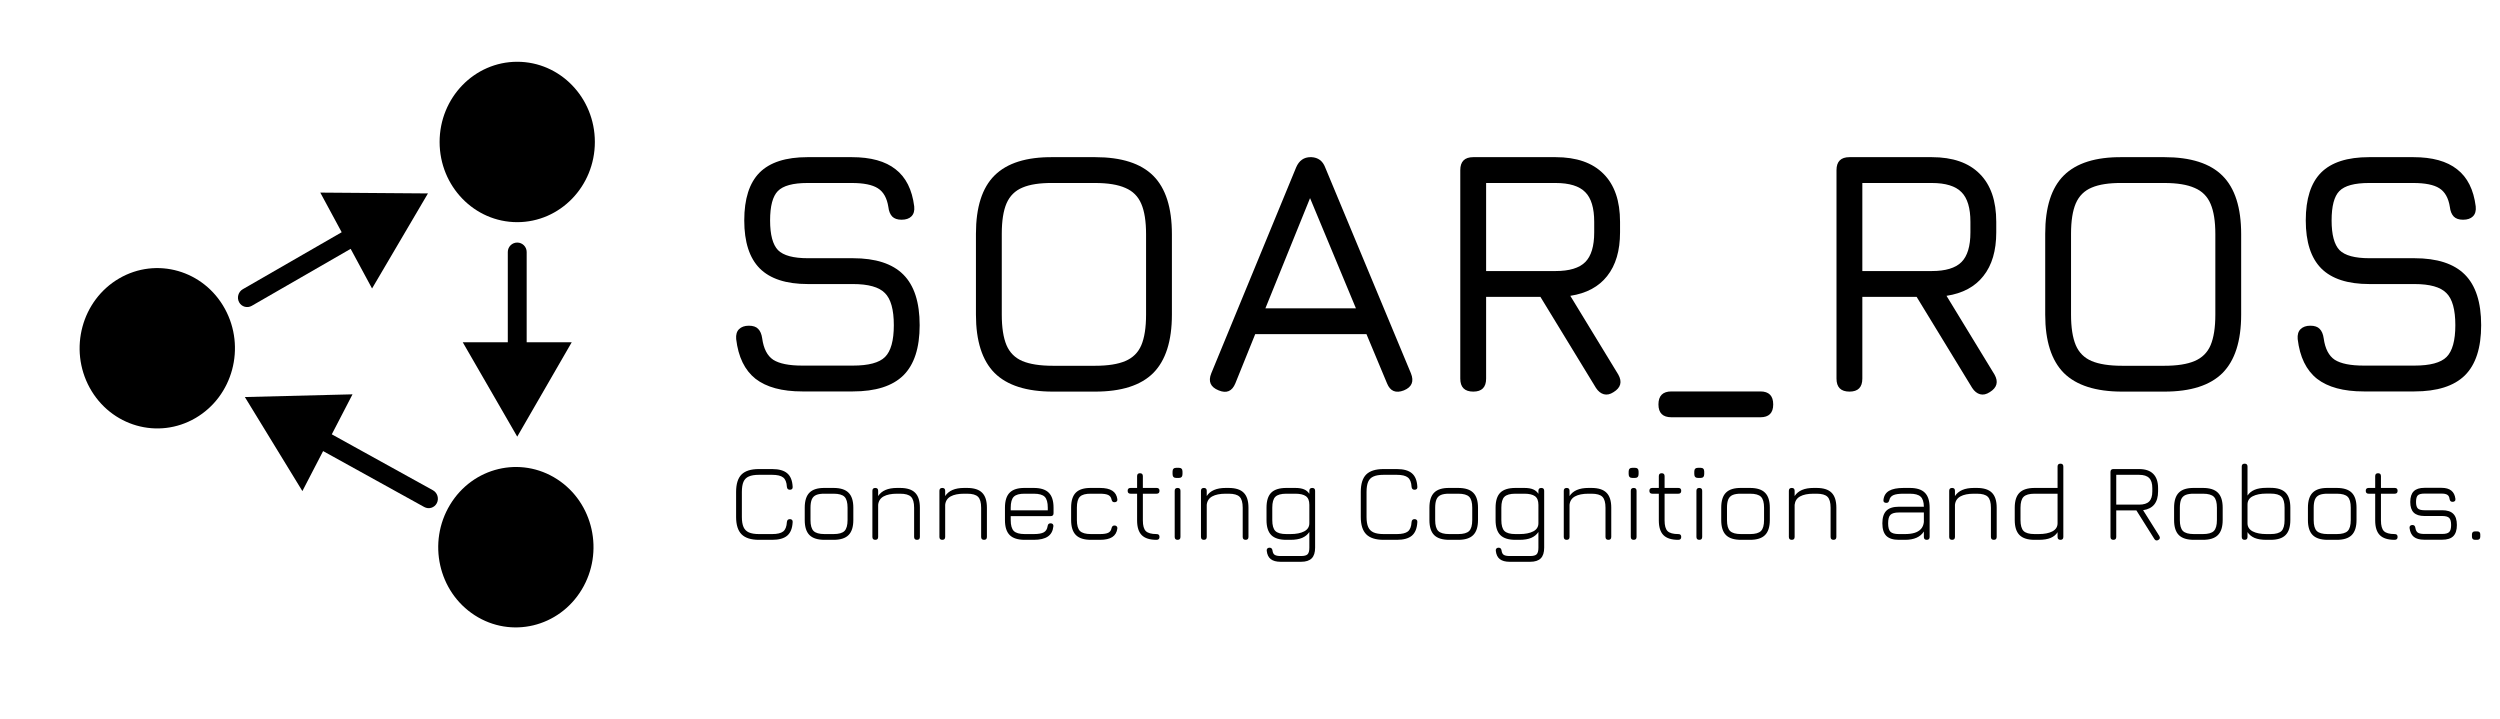 <svg width="1457" height="419" viewBox="0 0 1457 419" fill="none" xmlns="http://www.w3.org/2000/svg">
<path d="M247.23 295.477C249.888 296.947 253.176 295.952 254.573 293.255C255.971 290.558 254.949 287.18 252.29 285.71L247.23 295.477ZM142.707 231.392L176.228 286.203L205.446 229.814L142.707 231.392ZM252.29 285.71L188.555 250.463L183.494 260.23L247.23 295.477L252.29 285.71Z" fill="black"/>
<ellipse cx="46.322" cy="45.666" rx="46.322" ry="45.666" transform="matrix(-0.518 0.856 -0.84 -0.542 363 304.009)" fill="black"/>
<ellipse cx="301.444" cy="82.738" rx="45.241" ry="46.738" fill="black"/>
<path d="M306.945 146.866C306.945 143.828 304.482 141.366 301.445 141.366C298.407 141.366 295.945 143.828 295.945 146.866H306.945ZM301.445 254.471L333.199 199.471H269.69L301.445 254.471ZM295.945 146.866V204.971H306.945V146.866H295.945Z" fill="black"/>
<ellipse cx="46.38" cy="45.608" rx="46.38" ry="45.608" transform="matrix(-0.48 -0.877 0.864 -0.504 74.522 266.628)" fill="black"/>
<path d="M141.503 168.555C138.871 170.072 137.907 173.468 139.35 176.141C140.793 178.814 144.096 179.751 146.728 178.235L141.503 168.555ZM249.404 112.728L186.664 112.245L216.834 168.129L249.404 112.728ZM146.728 178.235L209.127 142.281L203.902 132.601L141.503 168.555L146.728 178.235Z" fill="black"/>
<path d="M1377.6 228.127C1365.79 228.127 1356.71 225.669 1350.36 220.752C1344.07 215.767 1340.32 208.051 1339.09 197.604C1338.89 195.077 1339.43 193.165 1340.73 191.868C1342.09 190.502 1344.01 189.819 1346.46 189.819C1348.92 189.819 1350.73 190.434 1351.89 191.663C1353.12 192.892 1353.91 194.736 1354.25 197.194C1355.07 203.203 1357.22 207.368 1360.7 209.69C1364.25 211.943 1369.89 213.07 1377.6 213.07H1407.1C1416.25 213.07 1422.5 211.397 1425.85 208.051C1429.26 204.637 1430.97 198.457 1430.97 189.512C1430.97 180.43 1429.23 174.182 1425.74 170.767C1422.33 167.285 1416.12 165.544 1407.1 165.544H1380.88C1368.25 165.544 1358.89 162.505 1352.82 156.428C1346.81 150.35 1343.8 141.029 1343.8 128.465C1343.8 115.9 1346.77 106.613 1352.71 100.604C1358.72 94.595 1368.04 91.591 1380.68 91.591H1406.49C1417.55 91.591 1426.05 93.947 1431.99 98.658C1438 103.302 1441.62 110.506 1442.85 120.271C1443.12 122.797 1442.58 124.743 1441.21 126.109C1439.91 127.406 1438 128.055 1435.47 128.055C1433.08 128.055 1431.28 127.44 1430.05 126.211C1428.82 124.914 1428.07 123.07 1427.79 120.68C1426.97 115.422 1424.92 111.769 1421.65 109.72C1418.44 107.672 1413.38 106.648 1406.49 106.648H1380.68C1372.21 106.648 1366.44 108.218 1363.37 111.359C1360.36 114.432 1358.86 120.134 1358.86 128.465C1358.86 136.796 1360.4 142.566 1363.47 145.775C1366.61 148.916 1372.41 150.487 1380.88 150.487H1407.1C1420.35 150.487 1430.15 153.662 1436.5 160.013C1442.85 166.363 1446.02 176.196 1446.02 189.512C1446.02 202.759 1442.85 212.524 1436.5 218.806C1430.15 225.02 1420.35 228.127 1407.1 228.127H1377.6Z" fill="black"/>
<path d="M1236.81 228.23C1221.45 228.23 1210.11 224.61 1202.8 217.372C1195.57 210.066 1191.95 198.73 1191.95 183.366V136.249C1191.95 120.749 1195.57 109.413 1202.8 102.243C1210.11 95.005 1221.41 91.454 1236.71 91.591H1261.39C1276.76 91.591 1288.06 95.21 1295.3 102.448C1302.54 109.686 1306.15 121.022 1306.15 136.454V183.366C1306.15 198.73 1302.54 210.066 1295.3 217.372C1288.06 224.61 1276.76 228.23 1261.39 228.23H1236.81ZM1236.81 213.173H1261.39C1268.84 213.173 1274.71 212.251 1279.01 210.407C1283.38 208.563 1286.49 205.491 1288.33 201.189C1290.18 196.818 1291.1 190.878 1291.1 183.366V136.454C1291.1 129.011 1290.18 123.139 1288.33 118.837C1286.49 114.466 1283.38 111.359 1279.01 109.516C1274.71 107.604 1268.84 106.648 1261.39 106.648H1236.71C1229.27 106.579 1223.39 107.467 1219.09 109.311C1214.79 111.086 1211.68 114.159 1209.77 118.529C1207.93 122.831 1207 128.738 1207 136.249V183.366C1207 190.878 1207.93 196.818 1209.77 201.189C1211.61 205.491 1214.69 208.563 1218.99 210.407C1223.36 212.251 1229.3 213.173 1236.81 213.173Z" fill="black"/>
<path d="M1159.63 228.537C1157.65 229.834 1155.77 230.244 1154 229.766C1152.22 229.288 1150.68 228.059 1149.39 226.079L1117.02 173.021H1085.37V220.65C1085.37 225.703 1082.88 228.229 1077.89 228.229C1072.84 228.229 1070.31 225.703 1070.31 220.65V99.17C1070.31 94.117 1072.84 91.591 1077.89 91.591H1125.83C1138.05 91.591 1147.37 94.834 1153.79 101.321C1160.21 107.74 1163.42 117.061 1163.42 129.284V135.43C1163.42 146.082 1160.93 154.55 1155.94 160.832C1151.03 167.114 1143.86 170.972 1134.43 172.406L1162.4 218.294C1164.79 222.528 1163.86 225.942 1159.63 228.537ZM1085.37 157.964H1125.83C1133.89 157.964 1139.66 156.223 1143.14 152.74C1146.62 149.258 1148.36 143.488 1148.36 135.43V129.284C1148.36 121.227 1146.62 115.456 1143.14 111.974C1139.66 108.423 1133.89 106.648 1125.83 106.648H1085.37V157.964Z" fill="black"/>
<path d="M974.122 243.184C969.069 243.184 966.542 240.691 966.542 235.707C966.542 230.654 969.069 228.127 974.122 228.127H1025.95C1030.93 228.127 1033.43 230.654 1033.43 235.707C1033.43 240.691 1030.93 243.184 1025.95 243.184H974.122Z" fill="black"/>
<path d="M940.37 228.537C938.39 229.834 936.512 230.244 934.736 229.766C932.961 229.288 931.424 228.059 930.127 226.079L897.76 173.021H866.11V220.65C866.11 225.703 863.617 228.229 858.632 228.229C853.579 228.229 851.053 225.703 851.053 220.65V99.17C851.053 94.117 853.579 91.591 858.632 91.591H906.569C918.792 91.591 928.113 94.834 934.531 101.321C940.95 107.74 944.16 117.061 944.16 129.284V135.43C944.16 146.082 941.667 154.55 936.682 160.832C931.766 167.114 924.596 170.972 915.173 172.406L943.135 218.294C945.525 222.528 944.603 225.942 940.37 228.537ZM866.11 157.964H906.569C914.626 157.964 920.396 156.223 923.879 152.74C927.361 149.258 929.103 143.488 929.103 135.43V129.284C929.103 121.227 927.361 115.456 923.879 111.974C920.396 108.423 914.626 106.648 906.569 106.648H866.11V157.964Z" fill="black"/>
<path d="M710.232 227.512C705.453 225.6 704.019 222.289 705.931 217.577L755.403 97.531C757.11 93.571 759.91 91.591 763.802 91.591H764.314C768.207 91.796 770.87 93.776 772.304 97.531L822.289 217.577C824.201 222.289 822.835 225.6 818.191 227.512C813.48 229.356 810.202 227.99 808.358 223.415L796.374 194.736H731.537L719.963 223.415C718.051 228.059 714.808 229.424 710.232 227.512ZM737.478 179.679H790.229L763.495 115.456L737.478 179.679Z" fill="black"/>
<path d="M613.641 228.23C598.277 228.23 586.942 224.61 579.635 217.372C572.397 210.066 568.778 198.73 568.778 183.366V136.249C568.778 120.749 572.397 109.413 579.635 102.243C586.942 95.005 598.243 91.454 613.539 91.591H638.224C653.588 91.591 664.889 95.21 672.127 102.448C679.366 109.686 682.985 121.022 682.985 136.454V183.366C682.985 198.73 679.366 210.066 672.127 217.372C664.889 224.61 653.588 228.23 638.224 228.23H613.641ZM613.641 213.173H638.224C645.667 213.173 651.539 212.251 655.841 210.407C660.212 208.563 663.319 205.491 665.162 201.189C667.006 196.818 667.928 190.878 667.928 183.366V136.454C667.928 129.011 667.006 123.139 665.162 118.837C663.319 114.466 660.212 111.359 655.841 109.516C651.539 107.604 645.667 106.648 638.224 106.648H613.539C606.096 106.579 600.223 107.467 595.921 109.311C591.619 111.086 588.512 114.159 586.6 118.529C584.756 122.831 583.835 128.738 583.835 136.249V183.366C583.835 190.878 584.756 196.818 586.6 201.189C588.444 205.491 591.517 208.563 595.819 210.407C600.189 212.251 606.13 213.173 613.641 213.173Z" fill="black"/>
<path d="M467.555 228.127C455.742 228.127 446.66 225.669 440.309 220.752C434.027 215.767 430.271 208.051 429.042 197.604C428.837 195.077 429.384 193.165 430.681 191.868C432.047 190.502 433.959 189.819 436.417 189.819C438.875 189.819 440.685 190.434 441.846 191.663C443.075 192.892 443.86 194.736 444.202 197.194C445.021 203.203 447.172 207.368 450.655 209.69C454.205 211.944 459.839 213.07 467.555 213.07H497.054C506.205 213.07 512.453 211.397 515.799 208.051C519.213 204.637 520.92 198.457 520.92 189.512C520.92 180.43 519.179 174.182 515.696 170.768C512.282 167.285 506.068 165.544 497.054 165.544H470.833C458.2 165.544 448.845 162.505 442.768 156.428C436.758 150.35 433.754 141.029 433.754 128.465C433.754 115.9 436.724 106.614 442.665 100.604C448.674 94.595 457.995 91.591 470.628 91.591H496.44C507.502 91.591 516.004 93.947 521.944 98.658C527.953 103.302 531.573 110.506 532.802 120.271C533.075 122.797 532.529 124.743 531.163 126.109C529.865 127.406 527.953 128.055 525.427 128.055C523.037 128.055 521.227 127.441 519.998 126.211C518.769 124.914 518.018 123.07 517.745 120.68C516.925 115.422 514.877 111.769 511.599 109.721C508.39 107.672 503.337 106.648 496.44 106.648H470.628C462.161 106.648 456.391 108.218 453.318 111.359C450.313 114.432 448.811 120.134 448.811 128.465C448.811 136.796 450.347 142.566 453.42 145.775C456.561 148.916 462.365 150.487 470.833 150.487H497.054C510.302 150.487 520.101 153.662 526.451 160.013C532.802 166.363 535.977 176.196 535.977 189.512C535.977 202.759 532.802 212.524 526.451 218.806C520.101 225.02 510.302 228.127 497.054 228.127H467.555Z" fill="black"/>
<path d="M1442.5 314.613C1441.27 314.613 1440.65 313.984 1440.65 312.725V311.509C1440.65 310.293 1441.27 309.685 1442.5 309.685H1443.69C1444.9 309.685 1445.51 310.293 1445.51 311.509V312.725C1445.51 313.984 1444.9 314.613 1443.69 314.613H1442.5Z" fill="black"/>
<path d="M1412.8 314.549C1410.18 314.549 1408.17 313.994 1406.78 312.885C1405.4 311.754 1404.57 310.037 1404.29 307.733C1404.22 307.178 1404.34 306.752 1404.64 306.453C1404.94 306.133 1405.38 305.973 1405.95 305.973C1406.49 305.973 1406.88 306.112 1407.14 306.389C1407.41 306.666 1407.6 307.082 1407.68 307.637C1407.87 308.96 1408.35 309.888 1409.12 310.421C1409.91 310.933 1411.14 311.189 1412.8 311.189H1423.3C1425.28 311.189 1426.65 310.816 1427.39 310.069C1428.14 309.322 1428.51 307.957 1428.51 305.973C1428.51 303.968 1428.14 302.592 1427.39 301.845C1426.65 301.098 1425.28 300.725 1423.3 300.725H1412.93C1410.16 300.725 1408.09 300.064 1406.72 298.741C1405.38 297.397 1404.7 295.338 1404.7 292.565C1404.7 289.728 1405.38 287.648 1406.72 286.325C1408.06 284.981 1410.13 284.309 1412.93 284.309H1422.98C1427.8 284.309 1430.48 286.442 1431.01 290.709C1431.09 291.264 1430.98 291.701 1430.66 292.021C1430.36 292.32 1429.93 292.469 1429.38 292.469C1428.84 292.469 1428.44 292.33 1428.16 292.053C1427.9 291.776 1427.72 291.37 1427.62 290.837C1427.47 289.642 1427.03 288.821 1426.3 288.373C1425.6 287.904 1424.49 287.669 1422.98 287.669H1412.93C1411.07 287.669 1409.79 288.01 1409.09 288.693C1408.41 289.376 1408.06 290.666 1408.06 292.565C1408.06 294.378 1408.42 295.637 1409.12 296.341C1409.82 297.024 1411.09 297.365 1412.93 297.365H1423.3C1426.24 297.365 1428.41 298.069 1429.79 299.477C1431.18 300.864 1431.87 303.029 1431.87 305.973C1431.87 308.896 1431.18 311.061 1429.79 312.469C1428.41 313.856 1426.24 314.549 1423.3 314.549H1412.8Z" fill="black"/>
<path d="M1395.59 314.613C1391.67 314.613 1388.8 313.706 1386.98 311.893C1385.17 310.08 1384.26 307.221 1384.26 303.317V287.733H1380.46C1379.32 287.733 1378.76 287.168 1378.76 286.037C1378.76 284.928 1379.32 284.373 1380.46 284.373H1384.26V277.493C1384.26 276.362 1384.82 275.797 1385.93 275.797C1387.06 275.797 1387.62 276.362 1387.62 277.493V284.373H1395.66C1396.76 284.373 1397.32 284.928 1397.32 286.037C1397.32 287.168 1396.76 287.733 1395.66 287.733H1387.62V303.317C1387.62 306.304 1388.2 308.373 1389.35 309.525C1390.52 310.677 1392.6 311.253 1395.59 311.253C1396.21 311.253 1396.65 311.392 1396.9 311.669C1397.18 311.946 1397.32 312.362 1397.32 312.917C1397.32 314.048 1396.74 314.613 1395.59 314.613Z" fill="black"/>
<path d="M1356.61 314.613C1352.63 314.613 1349.7 313.696 1347.85 311.861C1345.99 310.005 1345.06 307.093 1345.06 303.125V295.893C1345.06 291.861 1345.99 288.928 1347.85 287.093C1349.7 285.237 1352.63 284.33 1356.61 284.373H1361.86C1365.85 284.373 1368.76 285.301 1370.6 287.157C1372.45 288.992 1373.38 291.904 1373.38 295.893V303.061C1373.38 307.05 1372.45 309.973 1370.6 311.829C1368.76 313.685 1365.85 314.613 1361.86 314.613H1356.61ZM1348.42 303.125C1348.42 306.133 1349.02 308.245 1350.21 309.461C1351.43 310.656 1353.56 311.253 1356.61 311.253H1361.86C1364.91 311.253 1367.04 310.656 1368.23 309.461C1369.43 308.245 1370.02 306.112 1370.02 303.061V295.893C1370.02 292.842 1369.43 290.72 1368.23 289.525C1367.04 288.33 1364.91 287.733 1361.86 287.733H1356.61C1354.57 287.712 1352.95 287.957 1351.75 288.469C1350.56 288.981 1349.7 289.834 1349.19 291.029C1348.68 292.224 1348.42 293.845 1348.42 295.893V303.125Z" fill="black"/>
<path d="M1308.19 314.613C1307.05 314.613 1306.49 314.048 1306.49 312.917V271.893C1306.49 270.784 1307.05 270.229 1308.19 270.229C1309.29 270.229 1309.85 270.784 1309.85 271.893V288.821C1310.81 287.349 1312.17 286.229 1313.95 285.461C1315.74 284.693 1318.04 284.309 1320.86 284.309H1323.29C1327.28 284.309 1330.19 285.237 1332.03 287.093C1333.88 288.949 1334.81 291.872 1334.81 295.861V303.061C1334.81 307.05 1333.88 309.973 1332.03 311.829C1330.19 313.685 1327.28 314.613 1323.29 314.613H1320.86C1318.04 314.613 1315.74 314.24 1313.95 313.493C1312.17 312.725 1310.81 311.594 1309.85 310.101V312.917C1309.85 314.048 1309.29 314.613 1308.19 314.613ZM1320.86 311.253H1323.29C1326.34 311.253 1328.46 310.656 1329.66 309.461C1330.85 308.245 1331.45 306.112 1331.45 303.061V295.861C1331.45 292.81 1330.84 290.688 1329.63 289.493C1328.43 288.277 1326.32 287.669 1323.29 287.669H1320.86C1317.53 287.669 1314.86 288.192 1312.86 289.237C1310.85 290.282 1309.85 291.872 1309.85 294.005V305.045C1309.89 307.114 1310.92 308.672 1312.92 309.717C1314.93 310.741 1317.57 311.253 1320.86 311.253Z" fill="black"/>
<path d="M1278.61 314.613C1274.63 314.613 1271.7 313.696 1269.85 311.861C1267.99 310.005 1267.06 307.093 1267.06 303.125V295.893C1267.06 291.861 1267.99 288.928 1269.85 287.093C1271.7 285.237 1274.63 284.33 1278.61 284.373H1283.86C1287.85 284.373 1290.76 285.301 1292.6 287.157C1294.45 288.992 1295.38 291.904 1295.38 295.893V303.061C1295.38 307.05 1294.45 309.973 1292.6 311.829C1290.76 313.685 1287.85 314.613 1283.86 314.613H1278.61ZM1270.42 303.125C1270.42 306.133 1271.02 308.245 1272.21 309.461C1273.43 310.656 1275.56 311.253 1278.61 311.253H1283.86C1286.91 311.253 1289.04 310.656 1290.23 309.461C1291.43 308.245 1292.02 306.112 1292.02 303.061V295.893C1292.02 292.842 1291.43 290.72 1290.23 289.525C1289.04 288.33 1286.91 287.733 1283.86 287.733H1278.61C1276.57 287.712 1274.95 287.957 1273.75 288.469C1272.56 288.981 1271.7 289.834 1271.19 291.029C1270.68 292.224 1270.42 293.845 1270.42 295.893V303.125Z" fill="black"/>
<path d="M1257.89 314.677C1257.42 314.954 1257 315.05 1256.61 314.965C1256.23 314.88 1255.89 314.613 1255.59 314.165L1245.09 297.461H1233.35V312.917C1233.35 314.048 1232.79 314.613 1231.69 314.613C1230.55 314.613 1229.99 314.048 1229.99 312.917V275.061C1229.99 273.93 1230.55 273.365 1231.69 273.365H1246.66C1250.31 273.365 1253.06 274.304 1254.92 276.181C1256.79 278.058 1257.73 280.821 1257.73 284.469V286.389C1257.73 289.61 1257 292.138 1255.53 293.973C1254.05 295.808 1251.88 296.928 1249 297.333L1258.44 312.373C1259.03 313.354 1258.85 314.122 1257.89 314.677ZM1233.35 294.101H1246.66C1249.35 294.101 1251.3 293.493 1252.52 292.277C1253.75 291.04 1254.37 289.077 1254.37 286.389V284.469C1254.37 281.76 1253.75 279.797 1252.52 278.581C1251.3 277.344 1249.35 276.725 1246.66 276.725H1233.35V294.101Z" fill="black"/>
<path d="M1185.74 314.613C1181.75 314.613 1178.83 313.685 1176.97 311.829C1175.12 309.973 1174.19 307.05 1174.19 303.061V295.893C1174.19 291.904 1175.12 288.992 1176.97 287.157C1178.83 285.301 1181.75 284.373 1185.74 284.373H1199.15V271.893C1199.15 270.784 1199.71 270.229 1200.84 270.229C1201.95 270.229 1202.51 270.784 1202.51 271.893V312.917C1202.51 314.048 1201.95 314.613 1200.84 314.613C1199.71 314.613 1199.15 314.048 1199.15 312.917V310.165C1198.23 311.637 1196.89 312.746 1195.12 313.493C1193.35 314.24 1191.03 314.613 1188.17 314.613H1185.74ZM1185.74 311.253H1188.17C1191.5 311.253 1194.16 310.73 1196.14 309.685C1198.15 308.618 1199.15 307.029 1199.15 304.917V287.733H1185.74C1182.69 287.733 1180.56 288.341 1179.34 289.557C1178.15 290.752 1177.55 292.864 1177.55 295.893V303.061C1177.55 306.112 1178.15 308.245 1179.34 309.461C1180.56 310.656 1182.69 311.253 1185.74 311.253Z" fill="black"/>
<path d="M1137.69 314.613C1136.55 314.613 1135.99 314.048 1135.99 312.917V286.037C1135.99 284.928 1136.55 284.373 1137.69 284.373C1138.79 284.373 1139.35 284.928 1139.35 286.037V289.109C1141.38 285.952 1145.05 284.373 1150.36 284.373H1152.15C1156.14 284.373 1159.05 285.301 1160.89 287.157C1162.74 288.992 1163.67 291.904 1163.67 295.893V312.917C1163.67 314.048 1163.11 314.613 1162.01 314.613C1160.87 314.613 1160.31 314.048 1160.31 312.917V295.893C1160.31 292.842 1159.7 290.72 1158.49 289.525C1157.29 288.33 1155.18 287.733 1152.15 287.733H1150.36C1147.05 287.733 1144.45 288.256 1142.55 289.301C1140.65 290.346 1139.58 291.978 1139.35 294.197V312.917C1139.35 314.048 1138.79 314.613 1137.69 314.613Z" fill="black"/>
<path d="M1106.67 314.613C1103.34 314.613 1100.9 313.845 1099.34 312.309C1097.8 310.752 1097.04 308.309 1097.04 304.981C1097.04 301.653 1097.82 299.21 1099.37 297.653C1100.93 296.096 1103.36 295.317 1106.67 295.317H1121.23C1121.19 292.501 1120.55 290.538 1119.31 289.429C1118.09 288.298 1116.01 287.733 1113.07 287.733H1109.36C1106.65 287.733 1104.66 288.021 1103.4 288.597C1102.15 289.173 1101.37 290.154 1101.07 291.541C1100.92 292.074 1100.72 292.469 1100.46 292.725C1100.23 292.96 1099.84 293.077 1099.31 293.077C1098.75 293.077 1098.32 292.928 1098 292.629C1097.7 292.309 1097.59 291.882 1097.68 291.349C1097.95 288.917 1099.05 287.146 1100.97 286.037C1102.91 284.928 1105.71 284.373 1109.36 284.373H1113.07C1117.06 284.373 1119.97 285.301 1121.8 287.157C1123.66 288.992 1124.59 291.904 1124.59 295.893V312.917C1124.59 314.048 1124.03 314.613 1122.92 314.613C1121.79 314.613 1121.23 314.048 1121.23 312.917V309.749C1119.18 312.992 1115.52 314.613 1110.25 314.613H1106.67ZM1106.67 311.253H1110.25C1112.32 311.253 1114.14 311.029 1115.69 310.581C1117.27 310.112 1118.54 309.365 1119.5 308.341C1120.46 307.317 1121.04 305.952 1121.23 304.245V298.677H1106.67C1104.3 298.677 1102.66 299.136 1101.74 300.053C1100.84 300.949 1100.4 302.592 1100.4 304.981C1100.4 307.349 1100.84 308.992 1101.74 309.909C1102.66 310.805 1104.3 311.253 1106.67 311.253Z" fill="black"/>
<path d="M1044.25 314.613C1043.12 314.613 1042.55 314.048 1042.55 312.917V286.037C1042.55 284.928 1043.12 284.373 1044.25 284.373C1045.36 284.373 1045.91 284.928 1045.91 286.037V289.109C1047.94 285.952 1051.61 284.373 1056.92 284.373H1058.71C1062.7 284.373 1065.61 285.301 1067.45 287.157C1069.3 288.992 1070.23 291.904 1070.23 295.893V312.917C1070.23 314.048 1069.68 314.613 1068.57 314.613C1067.44 314.613 1066.87 314.048 1066.87 312.917V295.893C1066.87 292.842 1066.26 290.72 1065.05 289.525C1063.85 288.33 1061.74 287.733 1058.71 287.733H1056.92C1053.61 287.733 1051.01 288.256 1049.11 289.301C1047.21 290.346 1046.15 291.978 1045.91 294.197V312.917C1045.91 314.048 1045.36 314.613 1044.25 314.613Z" fill="black"/>
<path d="M1014.68 314.613C1010.69 314.613 1007.77 313.696 1005.91 311.861C1004.05 310.005 1003.13 307.093 1003.13 303.125V295.893C1003.13 291.861 1004.05 288.928 1005.91 287.093C1007.77 285.237 1010.69 284.33 1014.68 284.373H1019.93C1023.91 284.373 1026.83 285.301 1028.66 287.157C1030.52 288.992 1031.45 291.904 1031.45 295.893V303.061C1031.45 307.05 1030.52 309.973 1028.66 311.829C1026.83 313.685 1023.91 314.613 1019.93 314.613H1014.68ZM1006.49 303.125C1006.49 306.133 1007.08 308.245 1008.28 309.461C1009.49 310.656 1011.63 311.253 1014.68 311.253H1019.93C1022.98 311.253 1025.1 310.656 1026.29 309.461C1027.49 308.245 1028.09 306.112 1028.09 303.061V295.893C1028.09 292.842 1027.49 290.72 1026.29 289.525C1025.1 288.33 1022.98 287.733 1019.93 287.733H1014.68C1012.63 287.712 1011.01 287.957 1009.81 288.469C1008.62 288.981 1007.77 289.834 1007.25 291.029C1006.74 292.224 1006.49 293.845 1006.49 295.893V303.125Z" fill="black"/>
<path d="M989.637 278.549C988.165 278.549 987.429 277.792 987.429 276.277V274.837C987.429 273.365 988.165 272.629 989.637 272.629H991.077C992.506 272.629 993.221 273.365 993.221 274.837V276.277C993.221 277.792 992.506 278.549 991.077 278.549H989.637ZM990.373 314.613C989.242 314.613 988.677 314.048 988.677 312.917V286.037C988.677 284.928 989.242 284.373 990.373 284.373C991.482 284.373 992.037 284.928 992.037 286.037V312.917C992.037 314.048 991.482 314.613 990.373 314.613Z" fill="black"/>
<path d="M978.091 314.613C974.166 314.613 971.297 313.706 969.483 311.893C967.67 310.08 966.763 307.221 966.763 303.317V287.733H962.955C961.825 287.733 961.259 287.168 961.259 286.037C961.259 284.928 961.825 284.373 962.955 284.373H966.763V277.493C966.763 276.362 967.318 275.797 968.427 275.797C969.558 275.797 970.123 276.362 970.123 277.493V284.373H978.155C979.265 284.373 979.819 284.928 979.819 286.037C979.819 287.168 979.265 287.733 978.155 287.733H970.123V303.317C970.123 306.304 970.699 308.373 971.851 309.525C973.025 310.677 975.105 311.253 978.091 311.253C978.71 311.253 979.147 311.392 979.403 311.669C979.681 311.946 979.819 312.362 979.819 312.917C979.819 314.048 979.243 314.613 978.091 314.613Z" fill="black"/>
<path d="M951.387 278.549C949.915 278.549 949.179 277.792 949.179 276.277V274.837C949.179 273.365 949.915 272.629 951.387 272.629H952.827C954.256 272.629 954.971 273.365 954.971 274.837V276.277C954.971 277.792 954.256 278.549 952.827 278.549H951.387ZM952.123 314.613C950.992 314.613 950.427 314.048 950.427 312.917V286.037C950.427 284.928 950.992 284.373 952.123 284.373C953.232 284.373 953.787 284.928 953.787 286.037V312.917C953.787 314.048 953.232 314.613 952.123 314.613Z" fill="black"/>
<path d="M913.06 314.613C911.93 314.613 911.364 314.048 911.364 312.917V286.037C911.364 284.928 911.93 284.373 913.06 284.373C914.17 284.373 914.724 284.928 914.724 286.037V289.109C916.751 285.952 920.42 284.373 925.732 284.373H927.524C931.514 284.373 934.426 285.301 936.26 287.157C938.116 288.992 939.044 291.904 939.044 295.893V312.917C939.044 314.048 938.49 314.613 937.38 314.613C936.25 314.613 935.684 314.048 935.684 312.917V295.893C935.684 292.842 935.076 290.72 933.86 289.525C932.666 288.33 930.554 287.733 927.524 287.733H925.732C922.426 287.733 919.823 288.256 917.924 289.301C916.026 290.346 914.959 291.978 914.724 294.197V312.917C914.724 314.048 914.17 314.613 913.06 314.613Z" fill="black"/>
<path d="M879.849 327.413C877.332 327.413 875.412 326.89 874.089 325.845C872.767 324.821 871.988 323.2 871.753 320.981C871.689 320.426 871.807 319.989 872.105 319.669C872.404 319.349 872.82 319.189 873.353 319.189C873.887 319.189 874.292 319.328 874.569 319.605C874.847 319.882 875.028 320.298 875.113 320.853C875.263 322.09 875.7 322.933 876.425 323.381C877.151 323.829 878.292 324.053 879.849 324.053H891.753C893.631 324.053 894.9 323.712 895.561 323.029C896.244 322.346 896.585 321.066 896.585 319.189V310.037C895.604 311.53 894.217 312.672 892.425 313.461C890.633 314.229 888.361 314.613 885.609 314.613H883.177C879.188 314.613 876.265 313.696 874.409 311.861C872.553 310.005 871.625 307.093 871.625 303.125V295.893C871.625 291.861 872.543 288.938 874.377 287.125C876.233 285.29 879.167 284.373 883.177 284.373H888.425C890.516 284.373 892.212 284.65 893.513 285.205C894.815 285.76 895.839 286.624 896.585 287.797V286.037C896.585 284.928 897.151 284.373 898.281 284.373C899.391 284.373 899.945 284.928 899.945 286.037V319.189C899.945 322.005 899.284 324.074 897.961 325.397C896.639 326.741 894.569 327.413 891.753 327.413H879.849ZM883.177 311.253H885.609C888.937 311.253 891.593 310.73 893.577 309.685C895.583 308.64 896.585 307.05 896.585 304.917V294.229C896.585 291.818 895.913 290.133 894.569 289.173C893.225 288.213 891.177 287.733 888.425 287.733H883.177C880.127 287.733 877.993 288.33 876.777 289.525C875.583 290.698 874.985 292.821 874.985 295.893V303.125C874.985 306.133 875.583 308.245 876.777 309.461C877.993 310.656 880.127 311.253 883.177 311.253Z" fill="black"/>
<path d="M844.615 314.613C840.626 314.613 837.703 313.696 835.847 311.861C833.991 310.005 833.063 307.093 833.063 303.125V295.893C833.063 291.861 833.991 288.928 835.847 287.093C837.703 285.237 840.626 284.33 844.615 284.373H849.863C853.852 284.373 856.764 285.301 858.599 287.157C860.455 288.992 861.383 291.904 861.383 295.893V303.061C861.383 307.05 860.455 309.973 858.599 311.829C856.764 313.685 853.852 314.613 849.863 314.613H844.615ZM836.423 303.125C836.423 306.133 837.02 308.245 838.215 309.461C839.431 310.656 841.564 311.253 844.615 311.253H849.863C852.914 311.253 855.036 310.656 856.231 309.461C857.426 308.245 858.023 306.112 858.023 303.061V295.893C858.023 292.842 857.426 290.72 856.231 289.525C855.036 288.33 852.914 287.733 849.863 287.733H844.615C842.567 287.712 840.946 287.957 839.751 288.469C838.556 288.981 837.703 289.834 837.191 291.029C836.679 292.224 836.423 293.845 836.423 295.893V303.125Z" fill="black"/>
<path d="M806.407 314.613C801.778 314.613 798.396 313.546 796.263 311.413C794.13 309.28 793.063 305.898 793.063 301.269V286.709C793.063 282.037 794.119 278.645 796.231 276.533C798.364 274.421 801.735 273.365 806.343 273.365H814.087C818.012 273.365 820.935 274.186 822.855 275.829C824.775 277.45 825.831 280.064 826.023 283.669C826.087 284.245 825.97 284.682 825.671 284.981C825.394 285.28 824.978 285.429 824.423 285.429C823.356 285.429 822.77 284.864 822.663 283.733C822.514 281.088 821.788 279.264 820.487 278.261C819.186 277.237 817.052 276.725 814.087 276.725H806.343C803.89 276.725 801.938 277.045 800.487 277.685C799.036 278.304 797.991 279.349 797.351 280.821C796.732 282.272 796.423 284.234 796.423 286.709V301.269C796.423 303.744 796.743 305.706 797.383 307.157C798.023 308.608 799.068 309.653 800.519 310.293C801.97 310.933 803.932 311.253 806.407 311.253H814.087C817.052 311.253 819.186 310.752 820.487 309.749C821.788 308.725 822.514 306.89 822.663 304.245C822.77 303.114 823.356 302.549 824.423 302.549C824.978 302.549 825.394 302.709 825.671 303.029C825.97 303.328 826.087 303.754 826.023 304.309C825.831 307.914 824.775 310.538 822.855 312.181C820.935 313.802 818.012 314.613 814.087 314.613H806.407Z" fill="black"/>
<path d="M746.349 327.413C743.832 327.413 741.912 326.89 740.589 325.845C739.267 324.821 738.488 323.2 738.253 320.981C738.189 320.426 738.307 319.989 738.605 319.669C738.904 319.349 739.32 319.189 739.853 319.189C740.387 319.189 740.792 319.328 741.069 319.605C741.347 319.882 741.528 320.298 741.613 320.853C741.763 322.09 742.2 322.933 742.925 323.381C743.651 323.829 744.792 324.053 746.349 324.053H758.253C760.131 324.053 761.4 323.712 762.061 323.029C762.744 322.346 763.085 321.066 763.085 319.189V310.037C762.104 311.53 760.717 312.672 758.925 313.461C757.133 314.229 754.861 314.613 752.109 314.613H749.677C745.688 314.613 742.765 313.696 740.909 311.861C739.053 310.005 738.125 307.093 738.125 303.125V295.893C738.125 291.861 739.043 288.938 740.877 287.125C742.733 285.29 745.667 284.373 749.677 284.373H754.925C757.016 284.373 758.712 284.65 760.013 285.205C761.315 285.76 762.339 286.624 763.085 287.797V286.037C763.085 284.928 763.651 284.373 764.781 284.373C765.891 284.373 766.445 284.928 766.445 286.037V319.189C766.445 322.005 765.784 324.074 764.461 325.397C763.139 326.741 761.069 327.413 758.253 327.413H746.349ZM749.677 311.253H752.109C755.437 311.253 758.093 310.73 760.077 309.685C762.083 308.64 763.085 307.05 763.085 304.917V294.229C763.085 291.818 762.413 290.133 761.069 289.173C759.725 288.213 757.677 287.733 754.925 287.733H749.677C746.627 287.733 744.493 288.33 743.277 289.525C742.083 290.698 741.485 292.821 741.485 295.893V303.125C741.485 306.133 742.083 308.245 743.277 309.461C744.493 310.656 746.627 311.253 749.677 311.253Z" fill="black"/>
<path d="M701.623 314.613C700.492 314.613 699.927 314.048 699.927 312.917V286.037C699.927 284.928 700.492 284.373 701.623 284.373C702.732 284.373 703.287 284.928 703.287 286.037V289.109C705.314 285.952 708.983 284.373 714.295 284.373H716.087C720.076 284.373 722.988 285.301 724.823 287.157C726.679 288.992 727.607 291.904 727.607 295.893V312.917C727.607 314.048 727.052 314.613 725.943 314.613C724.812 314.613 724.247 314.048 724.247 312.917V295.893C724.247 292.842 723.639 290.72 722.423 289.525C721.228 288.33 719.116 287.733 716.087 287.733H714.295C710.988 287.733 708.386 288.256 706.487 289.301C704.588 290.346 703.522 291.978 703.287 294.197V312.917C703.287 314.048 702.732 314.613 701.623 314.613Z" fill="black"/>
<path d="M685.574 278.549C684.102 278.549 683.366 277.792 683.366 276.277V274.837C683.366 273.365 684.102 272.629 685.574 272.629H687.014C688.444 272.629 689.158 273.365 689.158 274.837V276.277C689.158 277.792 688.444 278.549 687.014 278.549H685.574ZM686.31 314.613C685.18 314.613 684.614 314.048 684.614 312.917V286.037C684.614 284.928 685.18 284.373 686.31 284.373C687.42 284.373 687.974 284.928 687.974 286.037V312.917C687.974 314.048 687.42 314.613 686.31 314.613Z" fill="black"/>
<path d="M674.029 314.613C670.104 314.613 667.234 313.706 665.421 311.893C663.608 310.08 662.701 307.221 662.701 303.317V287.733H658.893C657.762 287.733 657.197 287.168 657.197 286.037C657.197 284.928 657.762 284.373 658.893 284.373H662.701V277.493C662.701 276.362 663.256 275.797 664.365 275.797C665.496 275.797 666.061 276.362 666.061 277.493V284.373H674.093C675.202 284.373 675.757 284.928 675.757 286.037C675.757 287.168 675.202 287.733 674.093 287.733H666.061V303.317C666.061 306.304 666.637 308.373 667.789 309.525C668.962 310.677 671.042 311.253 674.029 311.253C674.648 311.253 675.085 311.392 675.341 311.669C675.618 311.946 675.757 312.362 675.757 312.917C675.757 314.048 675.181 314.613 674.029 314.613Z" fill="black"/>
<path d="M635.802 314.613C631.813 314.613 628.89 313.685 627.034 311.829C625.178 309.973 624.25 307.05 624.25 303.061V295.829C624.25 291.84 625.168 288.928 627.002 287.093C628.858 285.237 631.792 284.33 635.802 284.373H641.05C644.186 284.373 646.576 284.906 648.218 285.973C649.882 287.018 650.874 288.672 651.194 290.933C651.258 291.509 651.13 291.946 650.81 292.245C650.512 292.544 650.085 292.693 649.53 292.693C649.018 292.693 648.634 292.565 648.378 292.309C648.122 292.032 647.93 291.637 647.802 291.125C647.568 289.888 646.938 289.013 645.914 288.501C644.89 287.989 643.269 287.733 641.05 287.733H635.802C632.752 287.69 630.618 288.266 629.402 289.461C628.208 290.634 627.61 292.757 627.61 295.829V303.061C627.61 306.112 628.208 308.245 629.402 309.461C630.618 310.656 632.752 311.253 635.802 311.253H641.05C643.269 311.253 644.89 310.997 645.914 310.485C646.938 309.973 647.568 309.088 647.802 307.829C647.93 307.317 648.122 306.933 648.378 306.677C648.634 306.4 649.018 306.261 649.53 306.261C650.085 306.261 650.512 306.421 650.81 306.741C651.13 307.04 651.258 307.466 651.194 308.021C650.874 310.282 649.882 311.946 648.218 313.013C646.576 314.08 644.186 314.613 641.05 314.613H635.802Z" fill="black"/>
<path d="M589.048 300.789V303.125C589.048 306.133 589.645 308.245 590.84 309.461C592.056 310.656 594.189 311.253 597.24 311.253H602.488C605.176 311.253 607.128 310.912 608.344 310.229C609.581 309.525 610.317 308.32 610.552 306.613C610.637 306.08 610.808 305.674 611.064 305.397C611.341 305.12 611.757 304.981 612.312 304.981C612.867 304.981 613.283 305.141 613.56 305.461C613.859 305.76 613.976 306.186 613.912 306.741C613.635 309.429 612.557 311.413 610.68 312.693C608.803 313.973 606.072 314.613 602.488 314.613H597.24C593.251 314.613 590.328 313.696 588.472 311.861C586.616 310.005 585.688 307.093 585.688 303.125V295.893C585.688 291.861 586.616 288.928 588.472 287.093C590.328 285.237 593.251 284.33 597.24 284.373H602.488C606.477 284.373 609.389 285.301 611.224 287.157C613.08 288.992 614.008 291.904 614.008 295.893V299.093C614.008 300.224 613.453 300.789 612.344 300.789H589.048ZM597.24 287.733C594.189 287.69 592.056 288.277 590.84 289.493C589.645 290.688 589.048 292.821 589.048 295.893V297.429H610.648V295.893C610.648 292.842 610.051 290.72 608.856 289.525C607.661 288.33 605.539 287.733 602.488 287.733H597.24Z" fill="black"/>
<path d="M549.185 314.613C548.055 314.613 547.489 314.048 547.489 312.917V286.037C547.489 284.928 548.055 284.373 549.185 284.373C550.295 284.373 550.849 284.928 550.849 286.037V289.109C552.876 285.952 556.545 284.373 561.857 284.373H563.649C567.639 284.373 570.551 285.301 572.385 287.157C574.241 288.992 575.169 291.904 575.169 295.893V312.917C575.169 314.048 574.615 314.613 573.505 314.613C572.375 314.613 571.809 314.048 571.809 312.917V295.893C571.809 292.842 571.201 290.72 569.985 289.525C568.791 288.33 566.679 287.733 563.649 287.733H561.857C558.551 287.733 555.948 288.256 554.049 289.301C552.151 290.346 551.084 291.978 550.849 294.197V312.917C550.849 314.048 550.295 314.613 549.185 314.613Z" fill="black"/>
<path d="M510.123 314.613C508.992 314.613 508.427 314.048 508.427 312.917V286.037C508.427 284.928 508.992 284.373 510.123 284.373C511.232 284.373 511.787 284.928 511.787 286.037V289.109C513.814 285.952 517.483 284.373 522.795 284.373H524.587C528.576 284.373 531.488 285.301 533.323 287.157C535.179 288.992 536.107 291.904 536.107 295.893V312.917C536.107 314.048 535.552 314.613 534.443 314.613C533.312 314.613 532.747 314.048 532.747 312.917V295.893C532.747 292.842 532.139 290.72 530.923 289.525C529.728 288.33 527.616 287.733 524.587 287.733H522.795C519.488 287.733 516.886 288.256 514.987 289.301C513.088 290.346 512.022 291.978 511.787 294.197V312.917C511.787 314.048 511.232 314.613 510.123 314.613Z" fill="black"/>
<path d="M480.552 314.613C476.563 314.613 473.64 313.696 471.784 311.861C469.928 310.005 469 307.093 469 303.125V295.893C469 291.861 469.928 288.928 471.784 287.093C473.64 285.237 476.563 284.33 480.552 284.373H485.8C489.79 284.373 492.702 285.301 494.536 287.157C496.392 288.992 497.32 291.904 497.32 295.893V303.061C497.32 307.05 496.392 309.973 494.536 311.829C492.702 313.685 489.79 314.613 485.8 314.613H480.552ZM472.36 303.125C472.36 306.133 472.958 308.245 474.152 309.461C475.368 310.656 477.502 311.253 480.552 311.253H485.8C488.851 311.253 490.974 310.656 492.168 309.461C493.363 308.245 493.96 306.112 493.96 303.061V295.893C493.96 292.842 493.363 290.72 492.168 289.525C490.974 288.33 488.851 287.733 485.8 287.733H480.552C478.504 287.712 476.883 287.957 475.688 288.469C474.494 288.981 473.64 289.834 473.128 291.029C472.616 292.224 472.36 293.845 472.36 295.893V303.125Z" fill="black"/>
<path d="M442.344 314.613C437.715 314.613 434.334 313.546 432.2 311.413C430.067 309.28 429 305.898 429 301.269V286.709C429 282.037 430.056 278.645 432.168 276.533C434.302 274.421 437.672 273.365 442.28 273.365H450.024C453.95 273.365 456.872 274.186 458.792 275.829C460.712 277.45 461.768 280.064 461.96 283.669C462.024 284.245 461.907 284.682 461.608 284.981C461.331 285.28 460.915 285.429 460.36 285.429C459.294 285.429 458.707 284.864 458.6 283.733C458.451 281.088 457.726 279.264 456.424 278.261C455.123 277.237 452.99 276.725 450.024 276.725H442.28C439.827 276.725 437.875 277.045 436.424 277.685C434.974 278.304 433.928 279.349 433.288 280.821C432.67 282.272 432.36 284.234 432.36 286.709V301.269C432.36 303.744 432.68 305.706 433.32 307.157C433.96 308.608 435.006 309.653 436.456 310.293C437.907 310.933 439.87 311.253 442.344 311.253H450.024C452.99 311.253 455.123 310.752 456.424 309.749C457.726 308.725 458.451 306.89 458.6 304.245C458.707 303.114 459.294 302.549 460.36 302.549C460.915 302.549 461.331 302.709 461.608 303.029C461.907 303.328 462.024 303.754 461.96 304.309C461.768 307.914 460.712 310.538 458.792 312.181C456.872 313.802 453.95 314.613 450.024 314.613H442.344Z" fill="black"/>
</svg>

